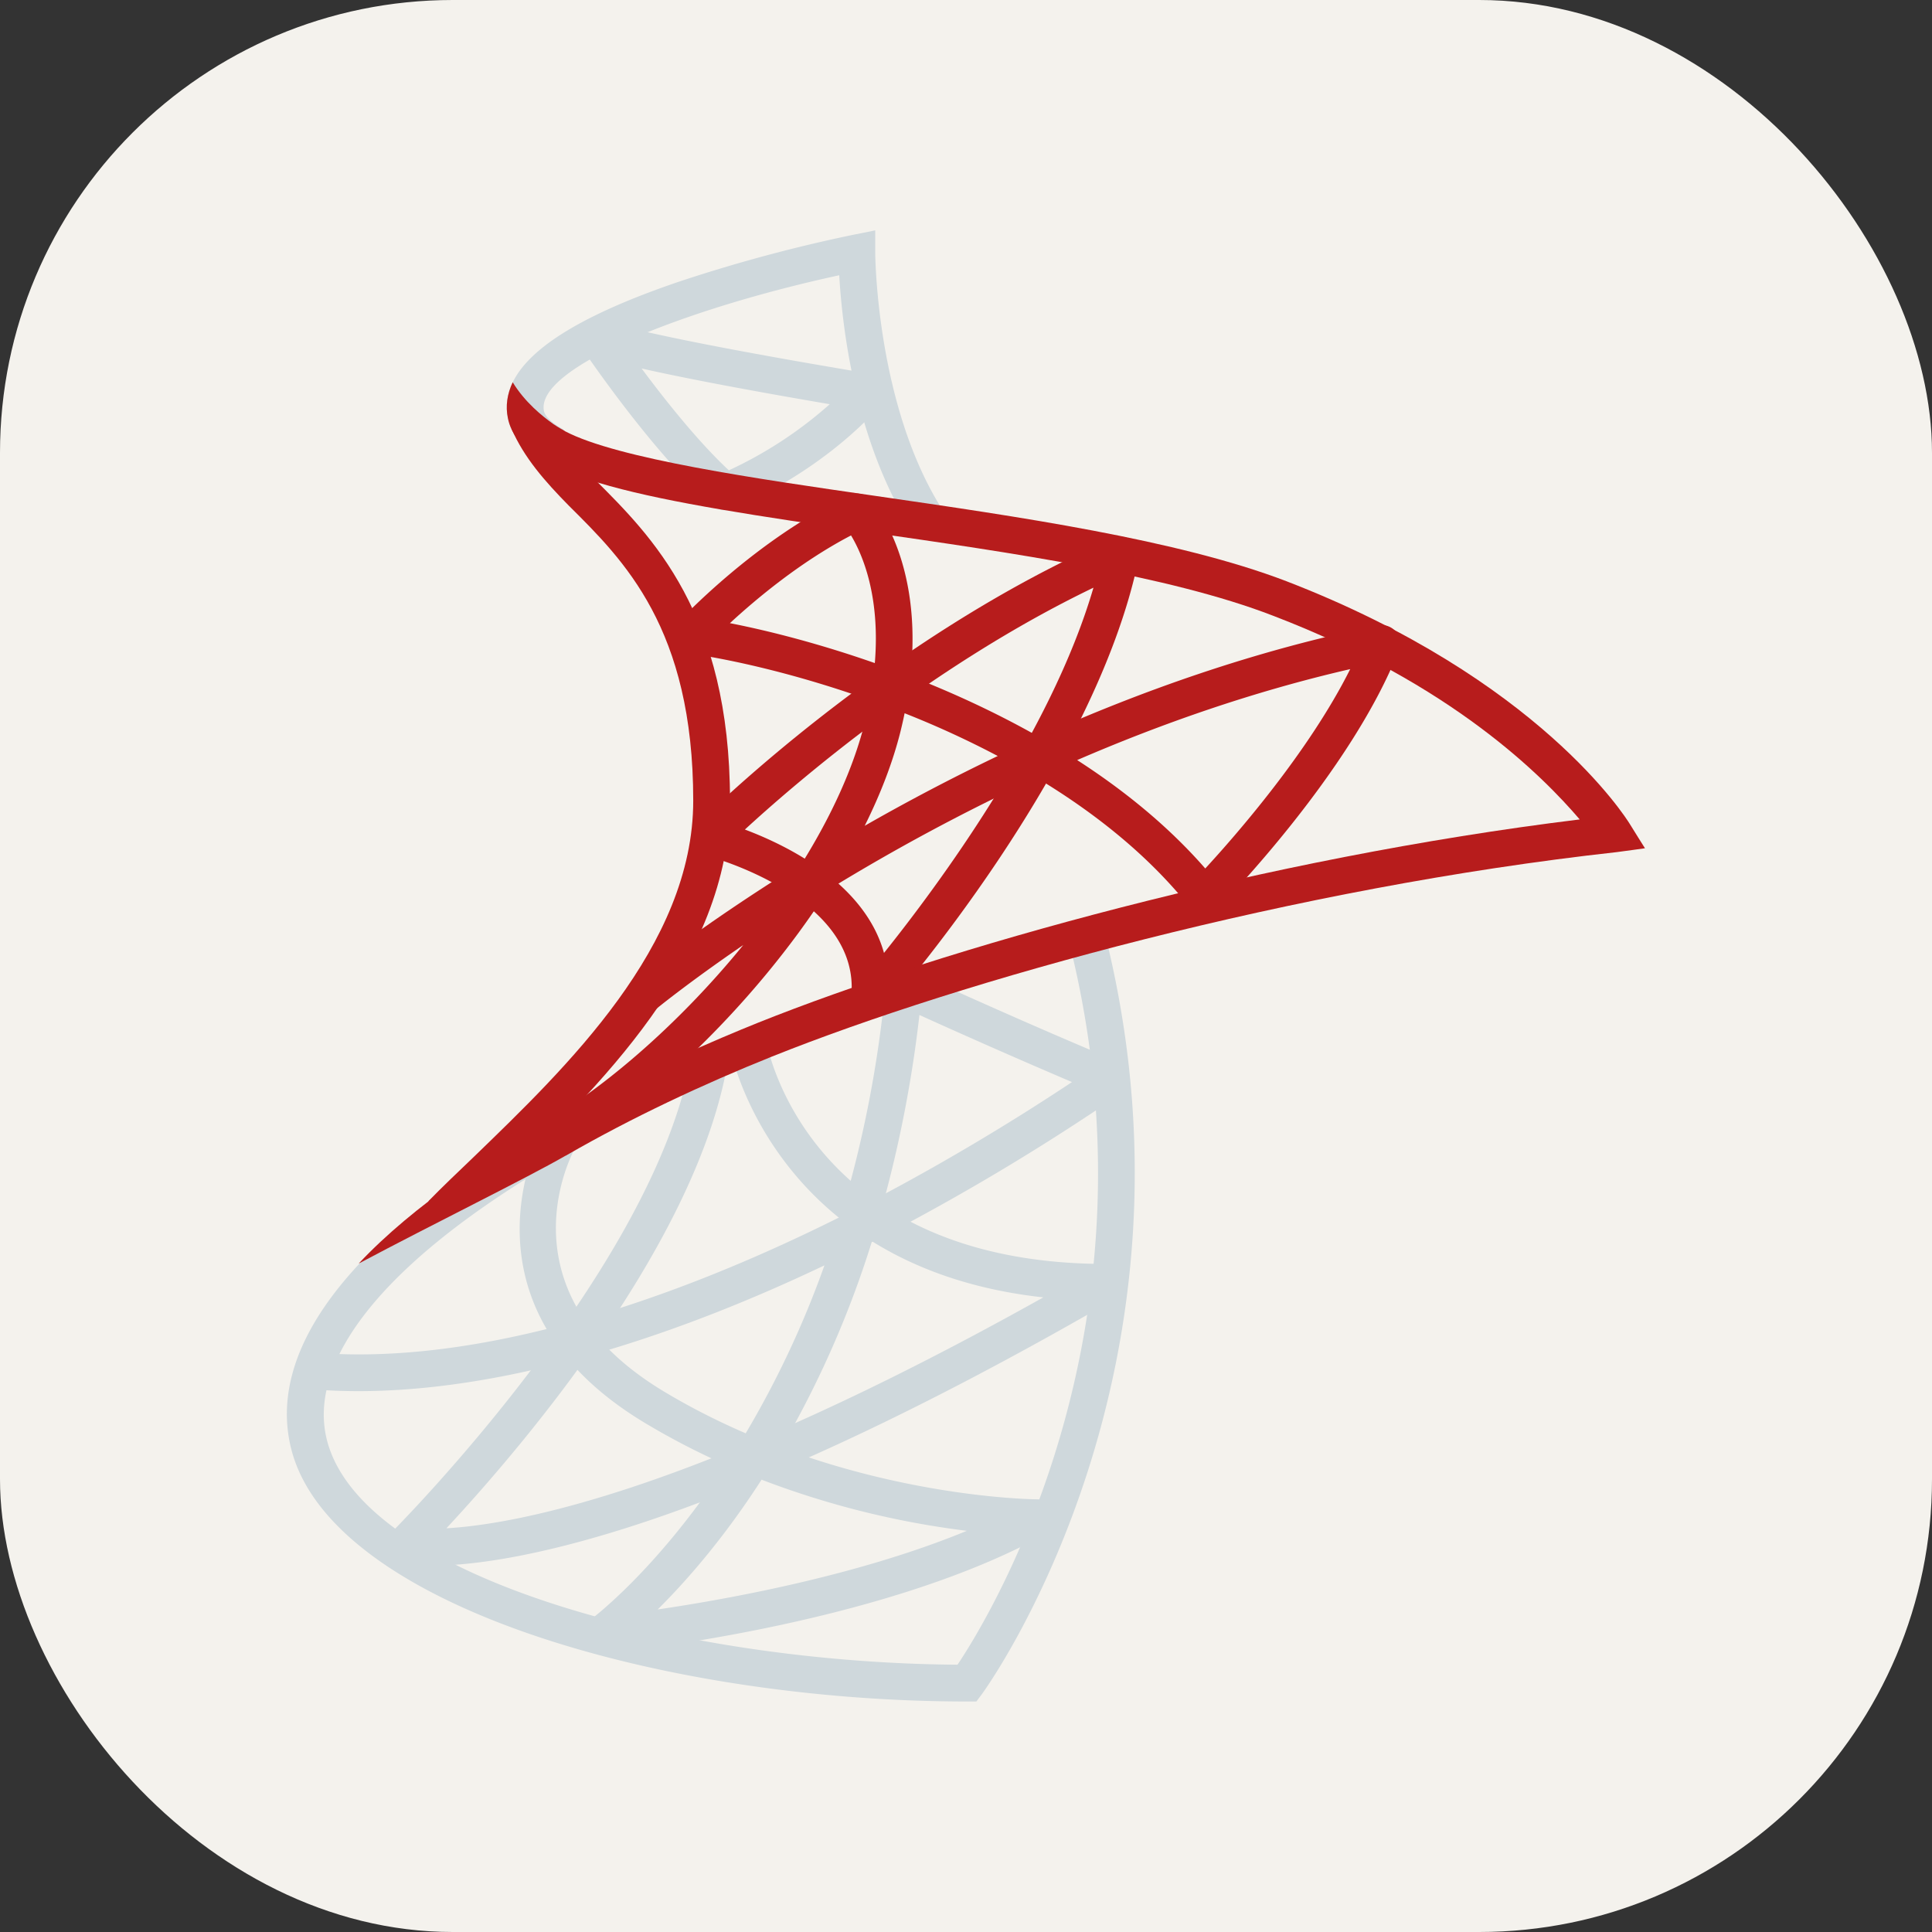 <svg width="256" height="256" fill="none" version="1.1" viewBox="0 0 256 256" xmlns="http://www.w3.org/2000/svg"><rect x="0" y="0" width="256" height="256" fill="#333333" stroke="none"/><rect width="256" height="256" rx="60" fill="#f4f2ed"/><g transform="matrix(4.872 0 0 4.872 8.789 15.962)"><g fill="#cfd8dc"><path d="m23.084 11.277c-1.633-2.449-1.986-5.722-2.063-7.067-4.148 0.897-8.269 2.506-8.031 3.691 0.03 0.149 0.218 0.328 0.53 0.502l-0.488 0.873c-0.596-0.334-0.931-0.719-1.022-1.179-0.269-1.341 1.25-2.554 4.642-3.709a42.152 42.152 0 0 1 4.751-1.279l0.597-0.12v0.611c0 0.042 0.026 4.288 1.916 7.123zm1.667 31.723h-0.251c-8.192 0-17.309-2.573-18.386-6.879-0.657-2.63 1.492-5.536 6.214-8.401l0.52 0.854c-4.249 2.579-6.296 5.172-5.763 7.305 0.935 3.738 9.575 6.068 17.153 6.12 0.901-1.347 5.742-9.26 2.979-19.873l0.967-0.252c3.149 12.092-3.218 20.837-3.282 20.924z"/><path d="m9.931 39.306c-0.539 0-0.806-0.059-0.85-0.07a0.498 0.498 0 0 1-0.233-0.84c0.072-0.072 7.197-7.208 8.159-12.978l0.986 0.164c-0.827 4.964-5.715 10.623-7.656 12.707 1.939-0.111 6.835-1.019 16.234-6.28-7.335-0.804-8.495-6.676-8.507-6.739l0.983-0.181c0.047 0.246 1.226 6.011 9.244 6.011h8e-3a0.5 0.5 0 0 1 0.251 0.933c-11.235 6.509-16.683 7.272-18.619 7.273z"/><path d="m14.524 41.7a0.499 0.499 0 0 1-0.291-0.907c0.034-0.025 1.813-1.338 3.706-4.228a19.896 19.896 0 0 1-2.196-1.137c-0.888-0.533-1.559-1.105-2.06-1.691-2.57 0.678-4.942 0.946-7.025 0.769l0.084-0.996c1.876 0.159 4.009-0.063 6.321-0.64-1.573-2.688-0.129-5.356-0.109-5.392l0.874 0.487c-0.067 0.122-1.265 2.37 0.249 4.633 2.201-0.632 4.549-1.567 6.979-2.782a32.189 32.189 0 0 0 1.225-6.276 0.501 0.501 0 0 1 0.706-0.406c0.032 0.015 3.264 1.491 5.604 2.454a0.5 0.5 0 0 1 0.091 0.876 62.494 62.494 0 0 1-6.778 4.042 27.19 27.19 0 0 1-2.459 5.591c3.702 1.383 6.915 1.404 6.956 1.404a0.5 0.5 0 0 1 0.243 0.938c-4.54 2.522-11.767 3.232-12.072 3.261zm4.385-4.733c-1.04 1.614-2.062 2.773-2.826 3.53 1.998-0.294 5.501-0.938 8.408-2.139a23.733 23.733 0 0 1-5.582-1.391zm-4.142-3.536c0.393 0.392 0.883 0.775 1.49 1.14 0.736 0.442 1.483 0.817 2.22 1.135a26.116 26.116 0 0 0 2.142-4.568c-2.021 0.962-3.983 1.73-5.852 2.293zm8.435-9.102a33.95 33.95 0 0 1-0.913 4.85 62.45 62.45 0 0 0 5.062-3.026 207.1 207.1 0 0 1-4.149-1.824zm-5.278-13.729a0.504 0.504 0 0 1-0.325-0.12c-1.61-1.378-3.505-4.182-3.585-4.301a0.5 0.5 0 0 1 0.654-0.718c0.011 3e-3 0.938 0.385 7.217 1.431a0.499 0.499 0 0 1 0.29 0.828c-1.758 1.953-3.979 2.813-4.073 2.848a0.527 0.527 0 0 1-0.178 0.032zm-2.277-3.854c0.631 0.849 1.54 1.996 2.372 2.769a11.186 11.186 0 0 0 2.744-1.798c-2.583-0.441-4.159-0.755-5.116-0.971z"/></g><g fill="#b71c1c"><path d="m21.843 24.4a0.5 0.5 0 0 1-0.497-0.552c0.292-2.749-3.926-3.852-3.969-3.862a0.5 0.5 0 0 1-0.23-0.838c0.207-0.207 5.139-5.098 11.327-7.784a0.5 0.5 0 0 1 0.689 0.559c-1.186 5.744-6.71 12.044-6.944 12.309a0.51 0.51 0 0 1-0.376 0.168zm-3.388-5.115c1.184 0.445 3.258 1.475 3.783 3.356 1.449-1.808 4.542-5.973 5.697-9.934-4.387 2.11-8.081 5.292-9.48 6.578z"/><path d="m13.079 28.36-0.475-0.88c1.883-1.015 4.04-2.883 5.807-5.054-1.504 1.03-2.365 1.735-2.392 1.758l-0.639-0.77c0.039-0.032 1.764-1.447 4.631-3.22 0.787-1.266 1.392-2.568 1.703-3.816 0.053-0.212 0.099-0.417 0.136-0.615-1.925-0.687-3.701-1.094-4.921-1.269a0.5 0.5 0 0 1-0.297-0.835c0.085-0.092 2.116-2.268 4.654-3.463a0.5 0.5 0 0 1 0.581 0.114c0.067 0.073 1.44 1.615 1.091 4.805 1.155 0.45 2.345 0.997 3.491 1.648 2.759-1.24 5.892-2.356 9.229-3.03a0.51 0.51 0 0 1 0.481 0.168c0.117 0.14 0.149 0.333 0.083 0.503-1.3 3.332-4.786 6.891-4.934 7.041a0.503 0.503 0 0 1-0.748-0.04c-1.12-1.408-2.584-2.574-4.163-3.523a55.136 55.136 0 0 0-5.684 3.049c-2.02 3.153-5.069 6.048-7.634 7.429zm14.413-10.964c1.29 0.832 2.491 1.81 3.484 2.948 0.828-0.898 2.815-3.168 3.942-5.422-2.65 0.61-5.158 1.493-7.426 2.474zm-4.693-1.274c-0.033 0.163-0.071 0.33-0.113 0.5-0.21 0.839-0.544 1.701-0.972 2.561a56.183 56.183 0 0 1 3.618-1.898 25.476 25.476 0 0 0-2.533-1.163zm-4.751-2.45c1.111 0.218 2.48 0.574 3.941 1.086 0.152-1.843-0.346-2.972-0.647-3.472-1.376 0.718-2.581 1.728-3.294 2.386z"/><path d="m18.05 18.5c0 4.38-3.65 7.86-6.28 10.4-0.44 0.43-1.93 0.5-1.93 0.5 0.37-0.38 0.79-0.78 1.24-1.21 2.5-2.42 5.97-5.73 5.97-9.69 0-4.69-1.89-6.54-3.38-8.02-0.66-0.67-1.22-1.31-1.56-2.09l0.31-0.13c0.34 0.15 0.73 0.32 1.03 0.45 0.24 0.35 0.56 0.69 0.93 1.06 1.53 1.53 3.67 3.63 3.67 8.73z"/><path d="m42.935 19.794s-0.605 0.086-0.775 0.106c-8.76 0.97-17.8 3.49-22.97 5.56-1.87 0.75-3.81 1.66-5.58 2.68-0.01 0.01-0.02 0.01-0.04 0.02-1.04 0.6-3.57 1.84-5.62 2.93 3-3.19 8.62-5.65 10.86-6.55 5.07-2.03 13.78-4.48 22.35-5.53-1.01-1.18-3.48-3.68-8.34-5.54-2.84-1.1-7.16-1.72-10.97-2.27-6.06-0.87-9.51-1.45-9.84-3.1-0.07-0.33-0.02-0.66 0.13-0.98 0.33 0.54 0.8 0.92 1.11 1.14 0.15 0.1 0.26 0.16 0.3 0.18l0.01 0.01c1.42 0.75 5.25 1.3 8.44 1.76 3.86 0.56 8.23 1.19 11.18 2.32 6.87 2.65 9.24 6.44 9.34 6.6 0.09 0.15 0.415 0.664 0.415 0.664z"/></g></g></svg>